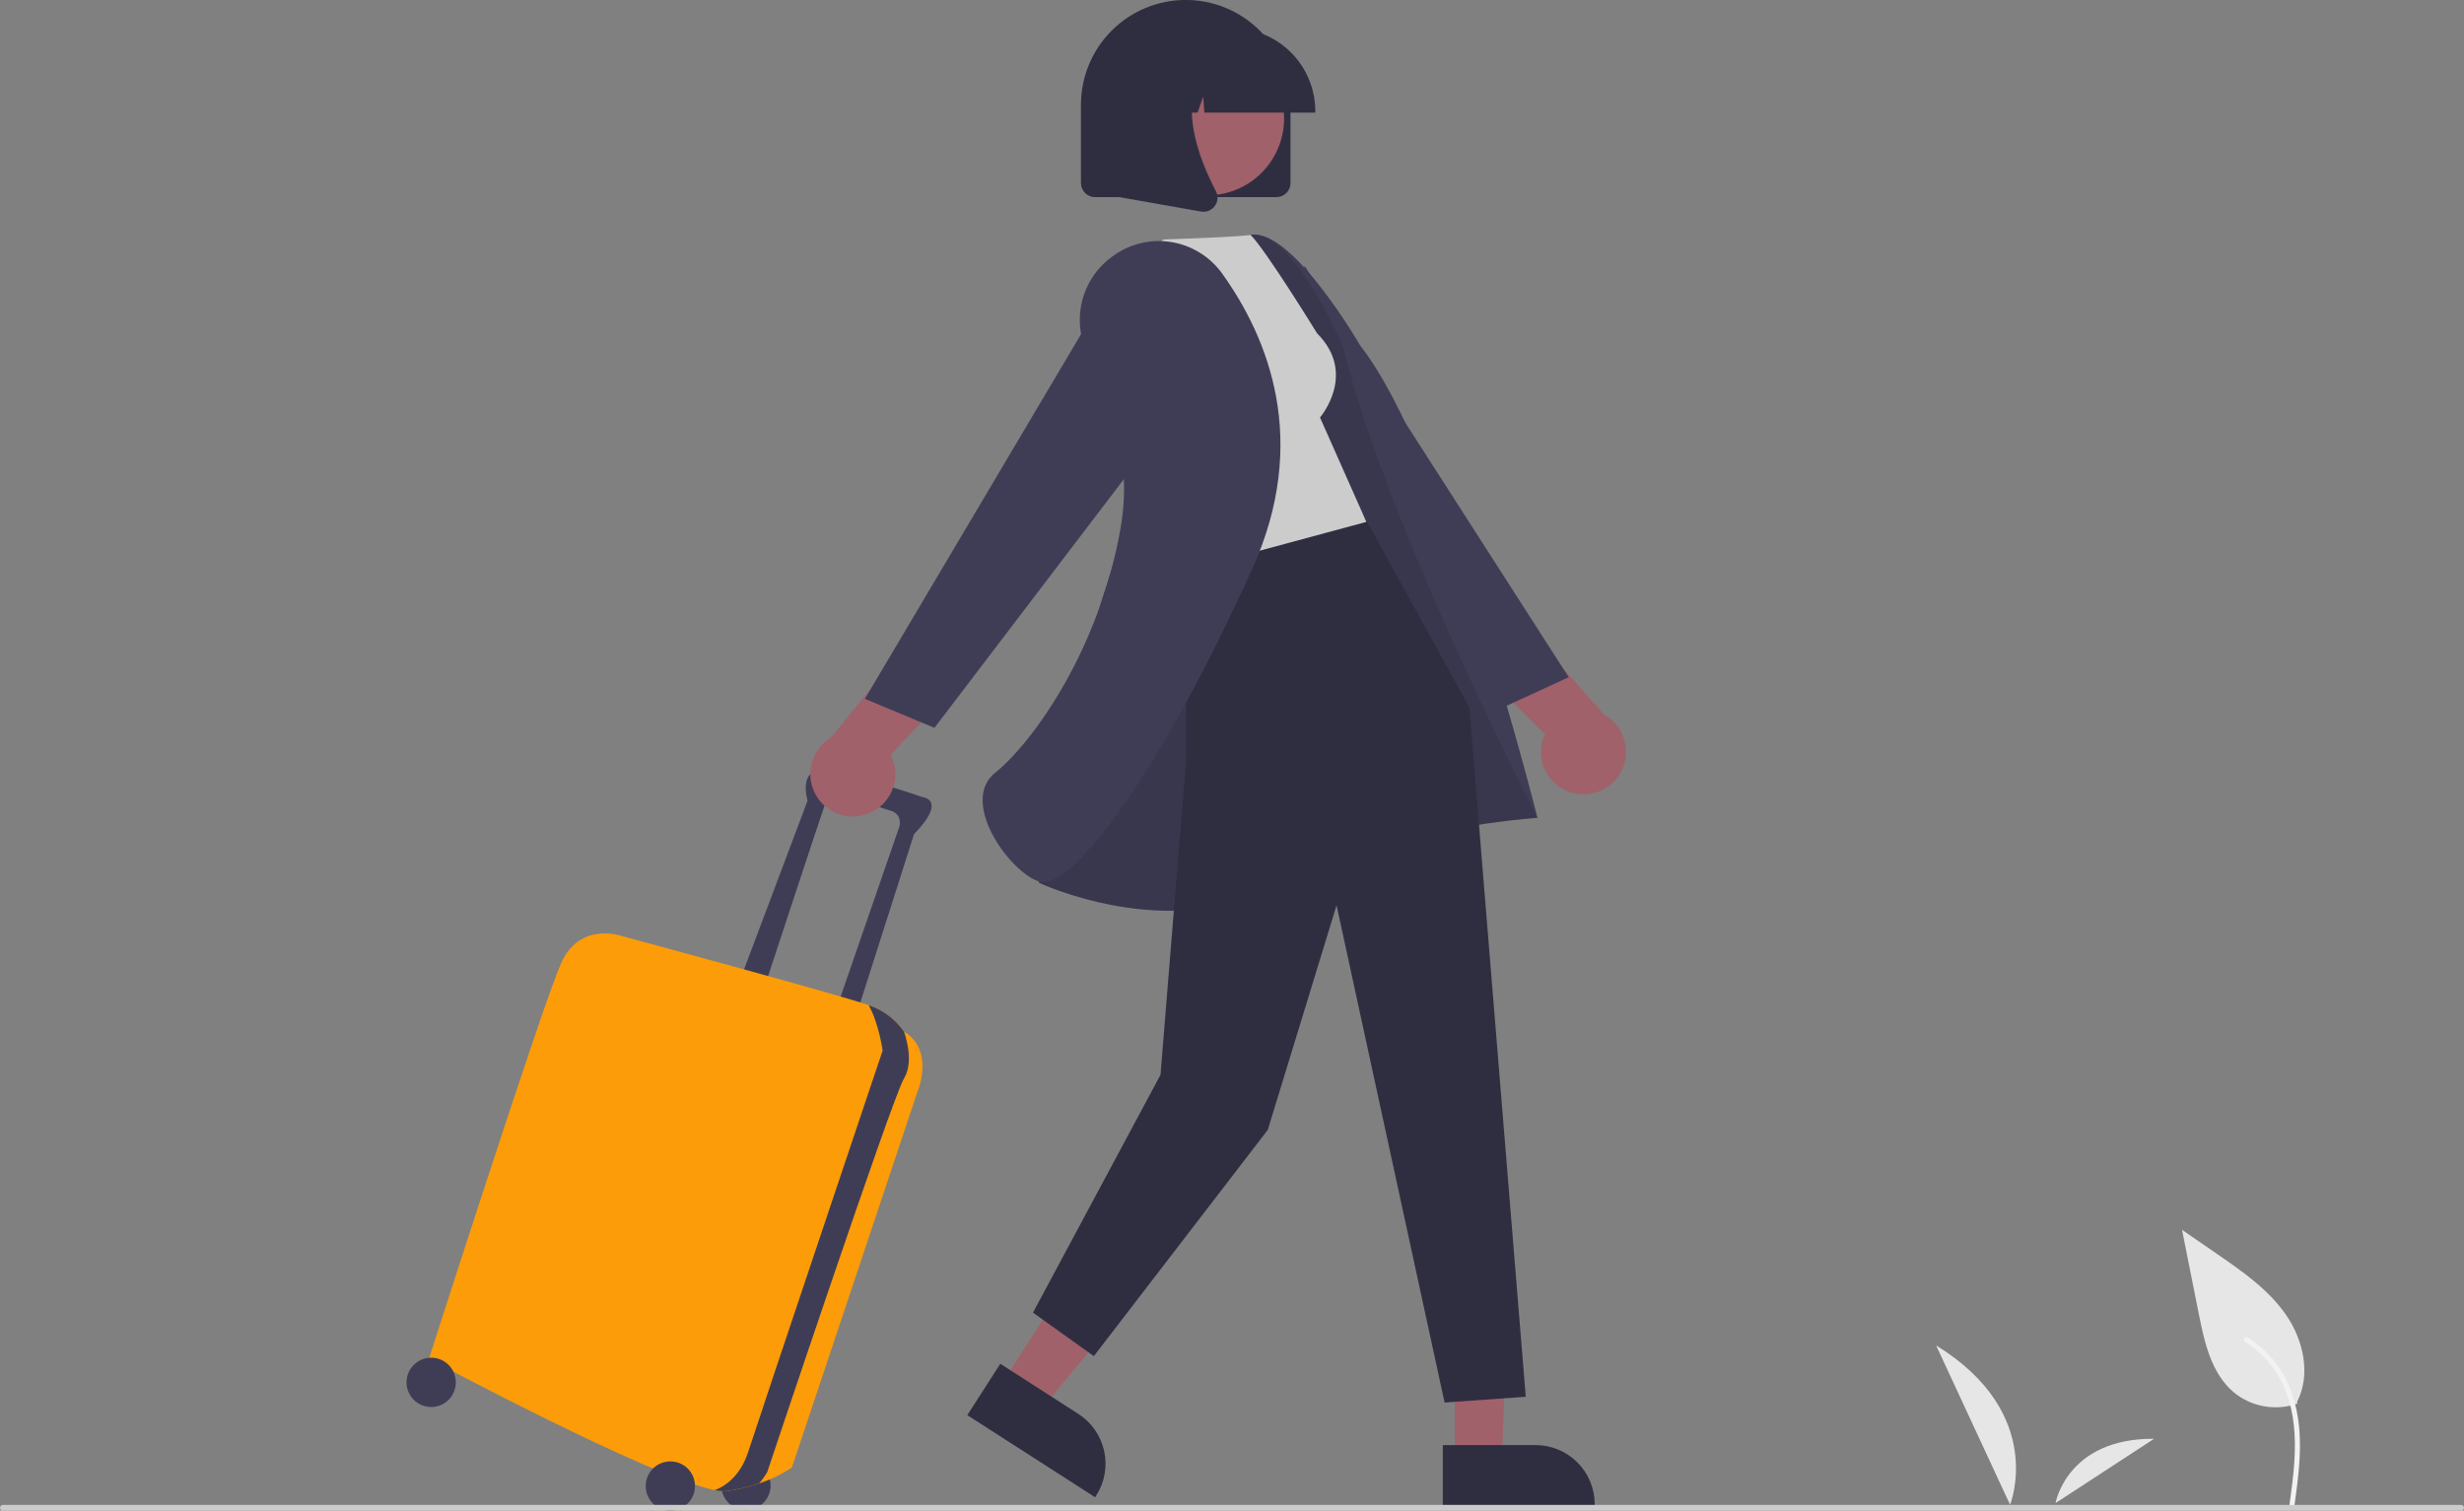 <svg width="367" height="225" viewBox="0 0 367 225" fill="none" xmlns="http://www.w3.org/2000/svg">
<rect x="0" y="0" width="367" height="225" fill="#808080" stroke="none"/>
<g clip-path="url(#clip0_30_114)">
<path d="M234.162 118.088C235.654 118.503 237.247 118.355 238.638 117.674C240.028 116.992 241.121 115.824 241.709 114.39C242.296 112.957 242.338 111.357 241.825 109.895C241.313 108.433 240.282 107.209 238.928 106.457L225.5 91.215L214.143 93.669L230.117 109.324C229.724 110.156 229.519 111.065 229.515 111.985C229.511 112.905 229.709 113.815 230.094 114.651C230.48 115.486 231.044 116.227 231.747 116.821C232.45 117.415 233.274 117.847 234.162 118.088L234.162 118.088Z" fill="#A0616A"/>
<path d="M189.983 63.52L223.452 105.553L233.653 100.866L194.315 39.591L189.983 63.52Z" fill="#3F3D56"/>
<path d="M342.136 208.79C344.233 204.719 343.094 199.583 340.483 195.82C337.872 192.057 334.017 189.376 330.246 186.779L325.003 183.167L327.508 195.743C328.353 199.995 329.395 204.586 332.714 207.374C334.017 208.443 335.574 209.158 337.233 209.45C338.893 209.743 340.6 209.603 342.19 209.044" fill="#E6E6E6"/>
<path d="M341.74 224.269C341.713 224.365 341.649 224.447 341.562 224.496C341.475 224.546 341.373 224.559 341.276 224.533C341.181 224.504 341.101 224.439 341.052 224.353C341.003 224.267 340.989 224.165 341.013 224.069C341.305 221.939 341.595 219.808 341.732 217.662C341.96 214.114 341.749 210.473 340.436 207.133C339.248 204.129 337.137 201.581 334.408 199.855C333.998 199.597 334.376 198.945 334.788 199.204C336.365 200.199 337.757 201.461 338.901 202.934C341.057 205.714 342.115 209.105 342.446 212.576C342.818 216.485 342.272 220.402 341.742 224.27L341.74 224.269Z" fill="#F2F2F2"/>
<path d="M288.377 200.384C304.895 210.554 299.389 224.115 299.389 224.115L288.377 200.384Z" fill="#E6E6E6"/>
<path d="M320.841 214.286C307.84 214.203 306.161 223.868 306.161 223.868L320.841 214.286Z" fill="#E6E6E6"/>
<path d="M111.107 224.917C113.135 224.917 114.778 223.272 114.778 221.244C114.778 219.215 113.135 217.571 111.107 217.571C109.08 217.571 107.437 219.215 107.437 221.244C107.437 223.272 109.08 224.917 111.107 224.917Z" fill="#3F3D56"/>
<path d="M113.777 147.288C113.777 147.288 122.453 120.911 123.121 119.075C123.788 117.239 130.796 120.243 132.632 120.744C134.467 121.245 133.966 123.082 133.966 123.082L124.623 150.126L127.459 151.462L136.136 124.25C141.141 119.075 137.47 118.741 137.47 118.741C137.47 118.741 126.792 115.068 122.787 114.734C118.783 114.4 120.284 119.242 120.284 119.242L110.607 144.951L113.777 147.288Z" fill="#3F3D56"/>
<path d="M134.634 153.632L134.632 153.63C133.401 151.864 131.653 150.523 129.628 149.792C129.556 149.766 129.473 149.736 129.378 149.702C124.781 148.094 92.753 139.442 92.753 139.442C92.753 139.442 86.413 137.105 83.576 143.449C80.74 149.792 63.887 202.379 63.887 202.379C63.887 202.379 96.848 220.015 106.457 221.935C107.05 222.078 107.662 222.126 108.271 222.078C109.904 221.852 111.512 221.468 113.071 220.932C114.796 220.369 116.437 219.576 117.948 218.573L136.636 162.647C136.636 162.647 139.306 156.47 134.634 153.632Z" fill="#FC9C09"/>
<path d="M134.634 153.632L134.632 153.63C133.401 151.864 131.653 150.523 129.628 149.792C129.556 149.766 129.473 149.736 129.378 149.702C130.89 152.353 131.464 156.47 131.464 156.47C131.464 156.47 113.11 211.06 111.441 216.236C110.17 220.18 107.605 221.521 106.457 221.935C107.05 222.078 107.662 222.126 108.271 222.079C109.904 221.852 111.512 221.468 113.071 220.932C113.527 220.408 113.931 219.842 114.278 219.24C114.278 219.24 132.965 163.315 134.634 160.644C136.302 157.972 134.634 153.632 134.634 153.632Z" fill="#3F3D56"/>
<path d="M99.844 225C101.872 225 103.515 223.356 103.515 221.327C103.515 219.299 101.872 217.655 99.844 217.655C97.817 217.655 96.174 219.299 96.174 221.327C96.174 223.356 97.817 225 99.844 225Z" fill="#3F3D56"/>
<path d="M64.221 209.558C66.248 209.558 67.892 207.913 67.892 205.885C67.892 203.857 66.248 202.212 64.221 202.212C62.194 202.212 60.55 203.857 60.55 205.885C60.55 207.913 62.194 209.558 64.221 209.558Z" fill="#3F3D56"/>
<path d="M128.925 121.311C127.448 121.778 125.851 121.688 124.437 121.056C123.023 120.425 121.889 119.296 121.251 117.884C120.613 116.473 120.514 114.875 120.975 113.396C121.435 111.916 122.421 110.657 123.747 109.857L136.624 94.145L148.062 96.194L132.655 112.408C133.077 113.226 133.315 114.126 133.352 115.046C133.388 115.965 133.223 116.882 132.867 117.731C132.512 118.579 131.974 119.34 131.293 119.958C130.612 120.577 129.803 121.038 128.925 121.311L128.925 121.311Z" fill="#A0616A"/>
<path d="M216.688 190.441L224.664 190.316L223.705 217.517H216.689L216.688 190.441Z" fill="#A0616A"/>
<path d="M214.9 215.225L228.717 215.224H228.717C231.052 215.225 233.292 216.153 234.943 217.805C236.595 219.457 237.522 221.698 237.522 224.034V224.32L214.9 224.321L214.9 215.225Z" fill="#2F2E41"/>
<path d="M163.876 183.227L172.589 188.824L155.16 209.803L149.256 206.011L163.876 183.227Z" fill="#A0616A"/>
<path d="M148.988 203.115L160.615 210.584L160.615 210.584C162.58 211.846 163.963 213.838 164.461 216.121C164.958 218.404 164.529 220.791 163.267 222.757L163.113 222.998L144.076 210.77L148.988 203.115Z" fill="#2F2E41"/>
<path d="M160.772 100.168C160.772 100.168 180.132 35.833 186.354 34.963C192.576 34.094 202.6 51.471 202.6 51.471C215.598 68.063 229 121.808 229 121.808C229 121.808 206.658 123.207 190.325 131.901C173.993 140.595 154.719 131.461 154.719 131.461L160.772 100.168Z" fill="#3F3D56"/>
<path opacity="0.1" d="M160.772 100.168C160.772 100.168 180.132 35.833 186.354 34.963C192.576 34.094 200.054 51.647 200.054 51.647C206.531 78.431 229 121.808 229 121.808C229 121.808 206.658 123.207 190.325 131.901C173.993 140.595 154.719 131.461 154.719 131.461L160.772 100.168Z" fill="black"/>
<path d="M176.655 80.919V113.247L172.853 160.077L153.855 195.5L162.922 201.98L188.828 168.284L199.074 134.827L215.166 208.892L227.255 208.028L218.859 105.339L202.926 76.434L176.655 80.919Z" fill="#2F2E41"/>
<path d="M196.175 49.651C202.22 55.699 196.607 62.178 196.607 62.178L203.515 77.73L176.314 85.074L166.808 42.575L173.285 35.664C186.238 35.232 186.245 34.963 186.245 34.963C188.514 37.185 196.175 49.651 196.175 49.651Z" fill="#CCCCCC"/>
<path d="M165.562 38.283C163.314 39.938 161.736 42.348 161.12 45.072C160.503 47.796 160.888 50.651 162.204 53.113C165.321 59.065 168.673 68.285 166.944 78.406C163.816 96.724 153.79 110.64 148.205 115.11C146.26 116.666 146.193 118.931 146.478 120.558C147.275 125.103 151.68 130.26 154.726 131.294C154.931 131.362 155.146 131.396 155.362 131.394C160.311 131.396 172.484 115.626 186.473 84.821C195.185 65.636 188.862 50.253 182.024 40.727C181.126 39.481 179.99 38.425 178.681 37.621C177.373 36.816 175.918 36.28 174.401 36.042C172.884 35.805 171.335 35.871 169.844 36.236C168.352 36.602 166.948 37.26 165.713 38.173L165.562 38.283Z" fill="#3F3D56"/>
<path d="M178.466 56.831L139.182 108.402L128.82 104.082L165.951 41.443L178.466 56.831Z" fill="#3F3D56"/>
<path d="M190.118 29.364H163.099C162.543 29.363 162.01 29.142 161.617 28.749C161.224 28.356 161.003 27.823 161.002 27.267V15.614C161.001 13.563 161.404 11.532 162.188 9.636C162.972 7.741 164.121 6.019 165.57 4.568C167.02 3.117 168.74 1.966 170.634 1.181C172.528 0.396 174.558 -0.008 176.608 -0.008C178.659 -0.008 180.689 0.396 182.583 1.181C184.477 1.966 186.197 3.117 187.647 4.568C189.096 6.019 190.245 7.741 191.029 9.636C191.813 11.532 192.216 13.563 192.215 15.614V27.267C192.214 27.823 191.993 28.356 191.6 28.749C191.207 29.142 190.674 29.363 190.118 29.364Z" fill="#2F2E41"/>
<path d="M189.855 23.136C192.886 17.588 190.848 10.633 185.303 7.6C179.759 4.567 172.807 6.606 169.776 12.154C166.744 17.702 168.782 24.657 174.327 27.69C179.872 30.723 186.824 28.684 189.855 23.136Z" fill="#A0616A"/>
<path d="M195.906 16.779H179.385L179.215 14.406L178.368 16.779H175.824L175.488 12.076L173.809 16.779H168.887V16.546C168.891 13.272 170.192 10.132 172.507 7.817C174.821 5.501 177.959 4.199 181.232 4.195H183.561C186.834 4.199 189.972 5.501 192.287 7.817C194.601 10.132 195.903 13.272 195.906 16.546V16.779Z" fill="#2F2E41"/>
<path d="M179.249 31.539C179.125 31.539 179.001 31.528 178.878 31.506L166.781 29.371V9.366H180.098L179.768 9.751C175.181 15.103 178.637 23.783 181.105 28.48C181.287 28.825 181.368 29.213 181.339 29.601C181.31 29.989 181.172 30.361 180.941 30.674C180.748 30.942 180.493 31.16 180.199 31.31C179.905 31.461 179.58 31.539 179.249 31.539Z" fill="#2F2E41"/>
<path d="M0 224.568C0 224.453 0.045 224.344 0.126 224.263C0.207 224.182 0.317 224.136 0.432 224.136H366.568C366.683 224.136 366.793 224.182 366.874 224.263C366.955 224.344 367 224.453 367 224.568C367 224.683 366.955 224.792 366.874 224.873C366.793 224.955 366.683 225 366.568 225H0.432C0.317 225 0.207 224.955 0.126 224.873C0.045 224.792 0 224.683 0 224.568Z" fill="#CBCBCB"/>
</g>
<defs>
<clipPath id="clip0_30_114">
<rect width="367" height="225" fill="white"/>
</clipPath>
</defs>
</svg>
